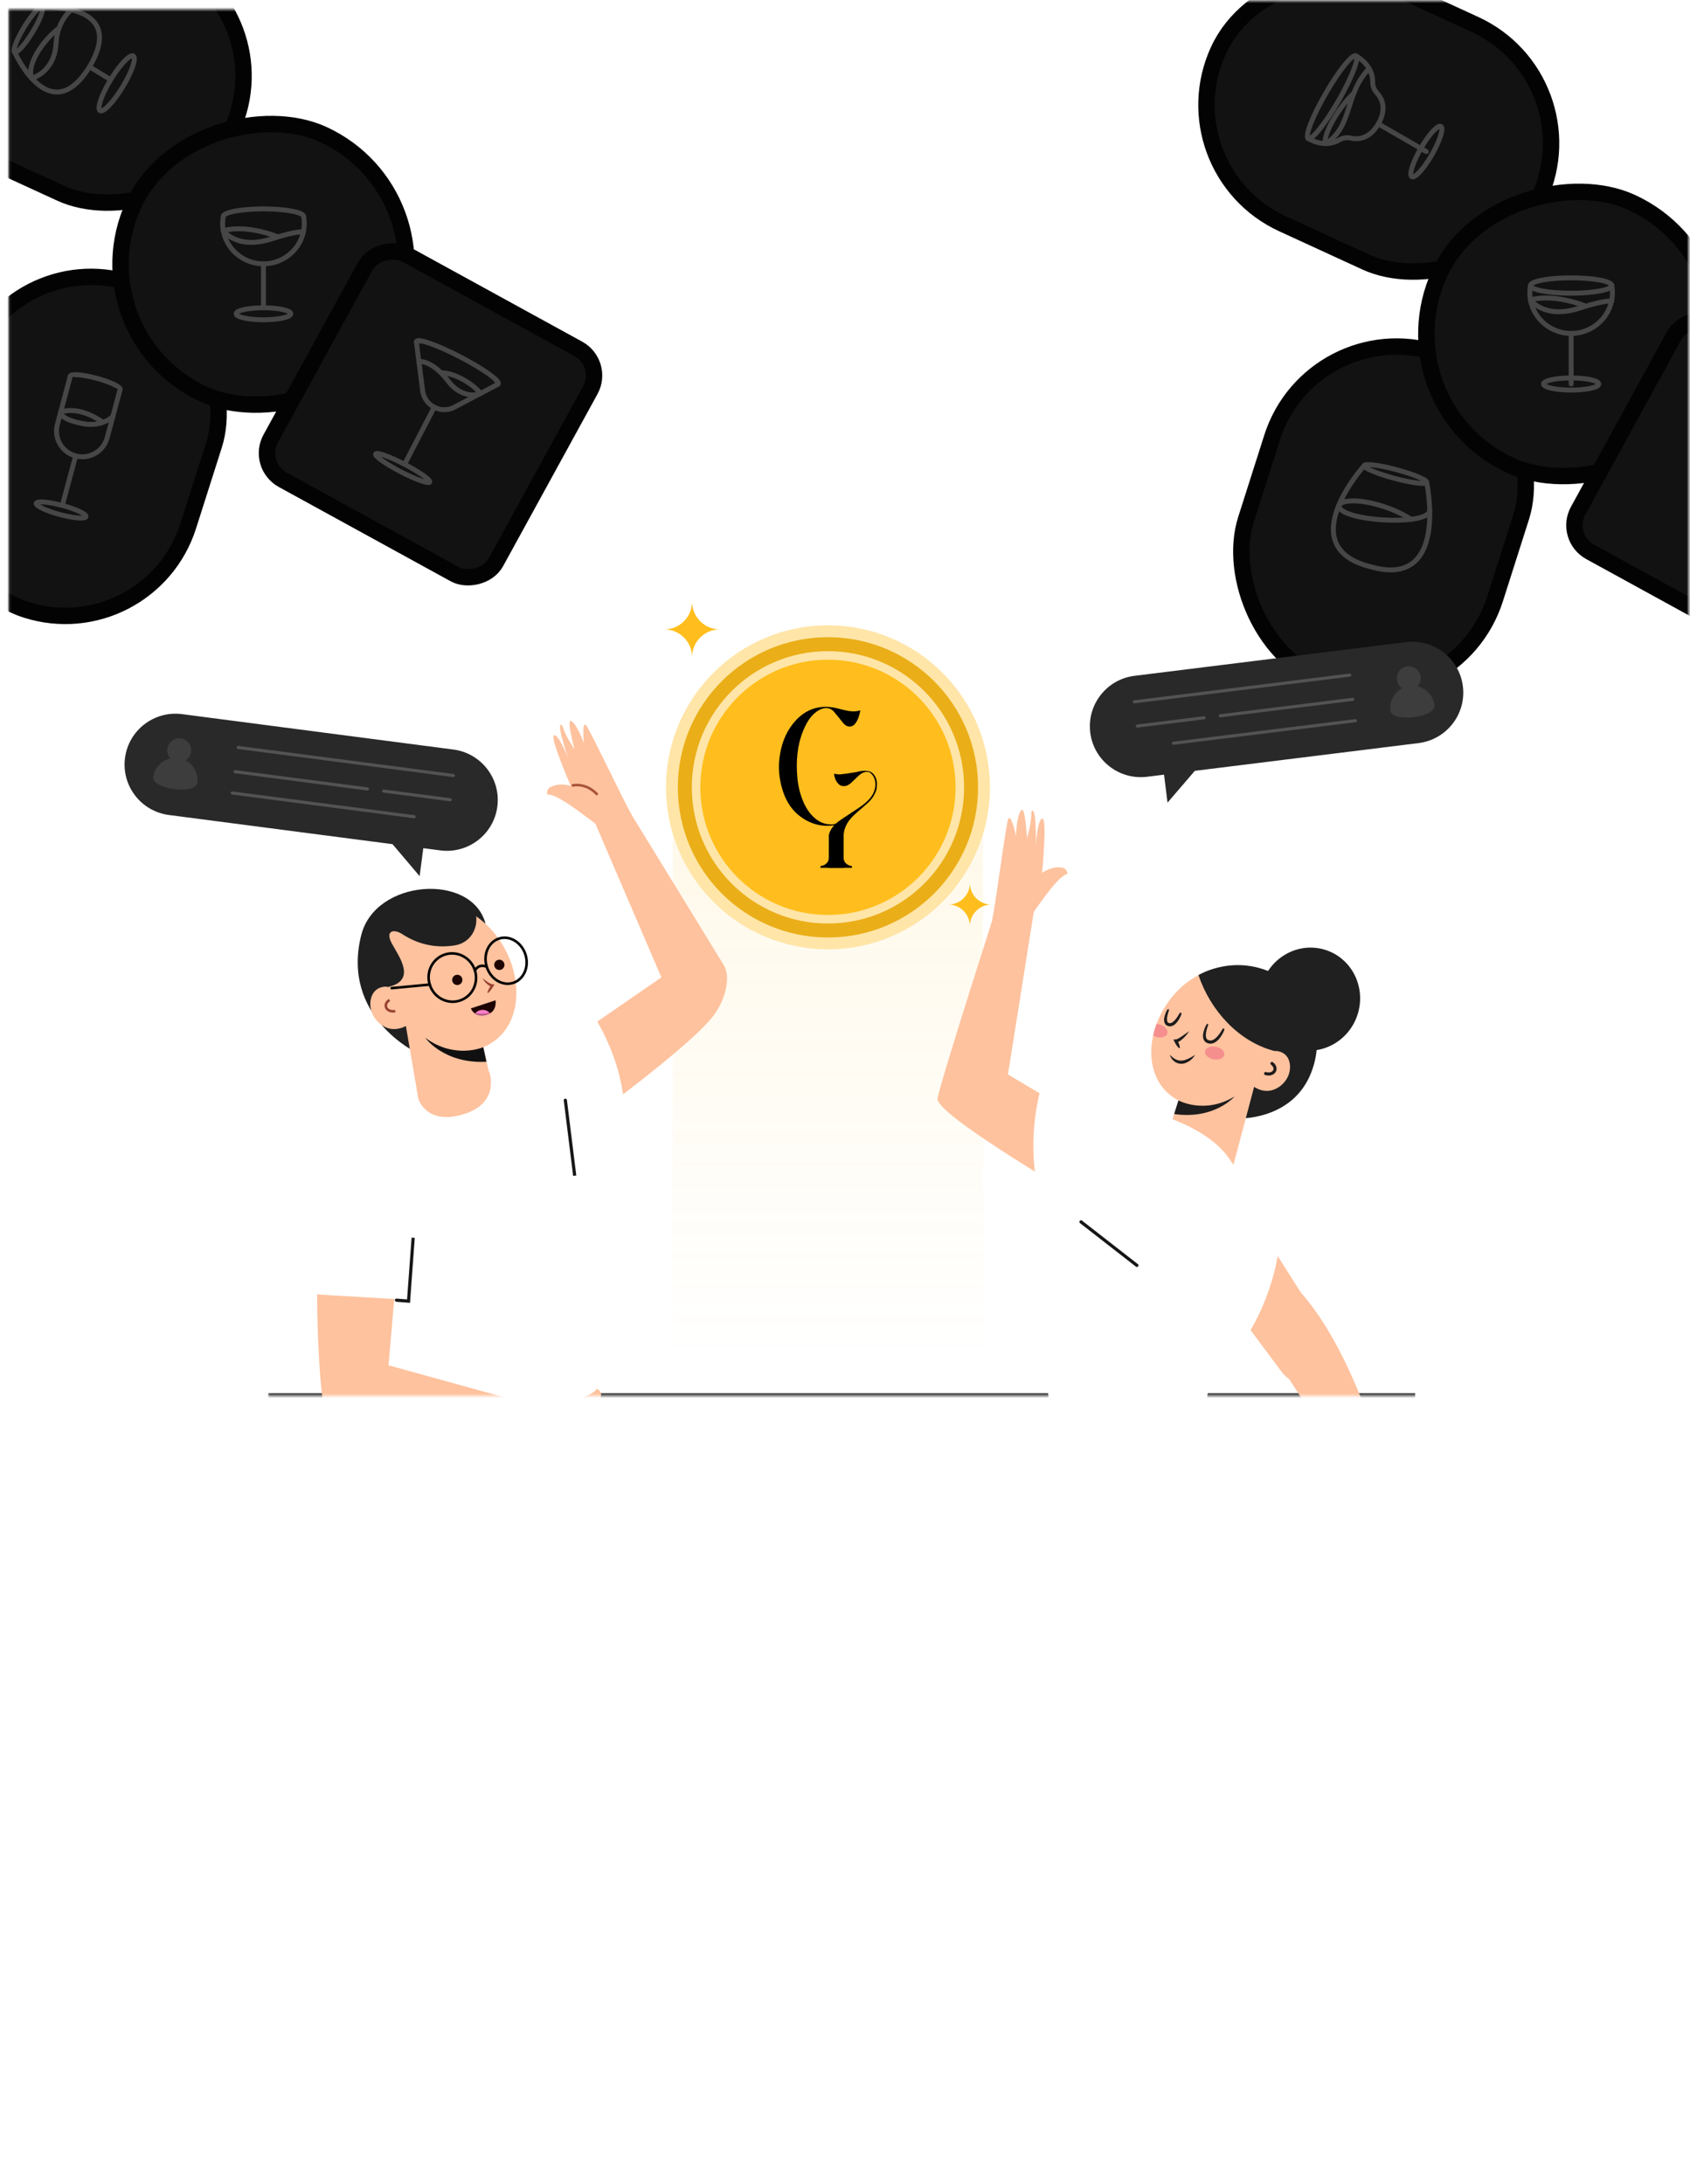 <svg width="795" height="1027" viewBox="0 0 795 1027" fill="none" xmlns="http://www.w3.org/2000/svg">
<mask id="mask0_2207_7415" style="mask-type:alpha" maskUnits="userSpaceOnUse" x="4" y="0" width="791" height="1027">
<rect x="4.673" y="0.427" width="789.738" height="1026.03" fill="#030303"/>
</mask>
<g mask="url(#mask0_2207_7415)">
<rect x="617.065" y="147.231" width="122.972" height="163.365" rx="61.486" transform="rotate(17.672 617.065 147.231)" fill="#121212" stroke="#030303" stroke-width="7.716"/>
<rect x="749.689" y="37.174" width="122.972" height="166.009" rx="61.486" transform="rotate(114.683 749.689 37.174)" fill="#121212" stroke="#030303" stroke-width="7.716"/>
<rect x="829.392" y="123.625" width="136.191" height="136.192" rx="68.096" transform="rotate(114.683 829.392 123.625)" fill="#121212" stroke="#030303" stroke-width="7.716"/>
<rect x="901.73" y="204.239" width="122.413" height="122.414" rx="14.268" transform="rotate(118.746 901.73 204.239)" fill="#121212" stroke="#030303" stroke-width="7.716"/>
<path d="M655.886 224.941C664.001 227.115 670.822 227.973 671.121 226.858C671.419 225.743 665.083 223.076 656.968 220.901C648.854 218.727 642.033 217.869 641.734 218.984C641.435 220.099 647.771 222.766 655.886 224.941Z" stroke="#464646" stroke-width="2.315" stroke-miterlimit="10" stroke-linecap="round" stroke-linejoin="round"/>
<path d="M663.846 244.225C650.822 235.964 633.131 233.497 630.153 237.307" stroke="#464646" stroke-width="2.315" stroke-miterlimit="10" stroke-linecap="round" stroke-linejoin="round"/>
<path d="M671.121 226.858C671.121 226.858 681.921 277.245 644.74 266.539C607.188 257.22 641.734 218.984 641.734 218.984" stroke="#464646" stroke-width="2.315" stroke-miterlimit="10" stroke-linecap="round" stroke-linejoin="round"/>
<path d="M629.796 237.63C629.361 245.181 672.124 247.646 672.559 240.094" stroke="#464646" stroke-width="2.315" stroke-miterlimit="10" stroke-linecap="round" stroke-linejoin="round"/>
<path d="M739.083 137.901C749.648 137.901 758.213 136.281 758.213 134.284C758.213 132.286 749.648 130.667 739.083 130.667C728.517 130.667 719.952 132.286 719.952 134.284C719.952 136.281 728.517 137.901 739.083 137.901Z" stroke="#464646" stroke-width="2.315" stroke-miterlimit="10" stroke-linecap="round" stroke-linejoin="round"/>
<path d="M758.212 134.284C758.409 135.376 758.511 136.501 758.511 137.649C758.511 148.235 749.812 156.817 739.082 156.817C728.352 156.817 719.654 148.235 719.654 137.649C719.654 136.501 719.756 135.376 719.952 134.284" stroke="#464646" stroke-width="2.315" stroke-miterlimit="10" stroke-linecap="round" stroke-linejoin="round"/>
<path d="M739.083 156.887V180.601" stroke="#464646" stroke-width="2.315" stroke-miterlimit="10" stroke-linecap="round" stroke-linejoin="round"/>
<path d="M739.082 183.457C746.268 183.457 752.093 182.178 752.093 180.601C752.093 179.024 746.268 177.745 739.082 177.745C731.897 177.745 726.072 179.024 726.072 180.601C726.072 182.178 731.897 183.457 739.082 183.457Z" stroke="#464646" stroke-width="2.315" stroke-miterlimit="10" stroke-linecap="round" stroke-linejoin="round"/>
<path d="M758.084 141.639C758.084 141.639 754.883 141.049 743.144 144.891C726.423 150.365 719.952 141.049 719.952 141.049C719.952 141.049 729.522 137.672 746.026 143.983" stroke="#464646" stroke-width="2.315" stroke-miterlimit="10" stroke-linecap="round" stroke-linejoin="round"/>
<path d="M637.812 26.239C637.812 26.239 645.842 30.299 645.734 38.652C645.711 40.481 646.382 42.256 647.628 43.595C649.93 46.068 652.598 50.947 648.378 58.256C644.158 65.565 638.598 65.695 635.306 64.938C633.523 64.528 631.65 64.834 630.078 65.769C622.898 70.04 615.367 65.115 615.367 65.115" stroke="#464646" stroke-width="2.315" stroke-miterlimit="10" stroke-linecap="round" stroke-linejoin="round"/>
<path d="M629.616 47.424C635.815 36.687 639.498 27.207 637.842 26.251C636.186 25.295 629.818 33.224 623.619 43.961C617.42 54.699 613.737 64.178 615.393 65.134C617.049 66.09 623.417 58.161 629.616 47.424Z" stroke="#464646" stroke-width="2.315" stroke-miterlimit="10" stroke-linecap="round" stroke-linejoin="round"/>
<path d="M648.377 58.256L670.968 71.299" stroke="#464646" stroke-width="2.315" stroke-miterlimit="10" stroke-linecap="round" stroke-linejoin="round"/>
<path d="M673.566 72.799C677.341 66.261 679.237 60.29 677.802 59.462C676.367 58.633 672.144 63.261 668.37 69.799C664.595 76.336 662.698 82.308 664.133 83.136C665.569 83.965 669.792 79.337 673.566 72.799Z" stroke="#464646" stroke-width="2.315" stroke-miterlimit="10" stroke-linecap="round" stroke-linejoin="round"/>
<path d="M644.04 32.273C632.501 44.11 636.454 59.382 623.695 67.51C621.89 65.31 627.82 52.505 636.904 43.732" stroke="#464646" stroke-width="2.315" stroke-miterlimit="10" stroke-linecap="round" stroke-linejoin="round"/>
</g>
<g filter="url(#filter0_d_2207_7415)">
<mask id="mask1_2207_7415" style="mask-type:alpha" maskUnits="userSpaceOnUse" x="4" y="0" width="791" height="658">
<rect x="4.113" y="0.427" width="790.065" height="656.574" fill="#FFCC4C"/>
</mask>
<g mask="url(#mask1_2207_7415)">
<rect x="3.42" y="110.666" width="121.394" height="161.299" rx="60.697" transform="rotate(17.672 3.42 110.666)" fill="#121212" stroke="#030303" stroke-width="7.716"/>
<rect x="134.351" y="1.903" width="121.394" height="163.911" rx="60.697" transform="rotate(114.683 134.351 1.903)" fill="#121212" stroke="#030303" stroke-width="7.716"/>
<rect x="213.092" y="87.309" width="134.453" height="134.454" rx="67.227" transform="rotate(114.683 213.092 87.309)" fill="#121212" stroke="#030303" stroke-width="7.716"/>
<rect x="284.554" y="166.946" width="120.842" height="120.843" rx="14.268" transform="rotate(118.746 284.554 166.946)" fill="#121212" stroke="#030303" stroke-width="7.716"/>
<path d="M19.766 -0.639C19.766 -0.639 60.324 -3.14 42.099 27.428C23.345 57.675 6.904 20.514 6.904 20.514" fill="#121212"/>
<path d="M19.766 -0.639C19.766 -0.639 60.324 -3.14 42.099 27.428C23.345 57.675 6.904 20.514 6.904 20.514" stroke="#464646" stroke-width="2.315" stroke-miterlimit="10" stroke-linecap="round" stroke-linejoin="round"/>
<path d="M15.298 11.132C18.85 5.29 20.851 0.021 19.766 -0.639C18.682 -1.298 14.924 2.903 11.372 8.744C7.82 14.585 5.82 19.855 6.904 20.514C7.988 21.174 11.747 16.973 15.298 11.132Z" fill="#121212" stroke="#464646" stroke-width="2.315" stroke-miterlimit="10" stroke-linecap="round" stroke-linejoin="round"/>
<path d="M42.1 27.428L54.88 35.199" stroke="#464646" stroke-width="2.315" stroke-miterlimit="10" stroke-linecap="round" stroke-linejoin="round"/>
<path d="M57.702 36.916C62.021 29.813 64.259 23.287 62.7 22.339C61.14 21.391 56.375 26.38 52.056 33.483C47.737 40.586 45.5 47.112 47.059 48.06C48.618 49.008 53.383 44.019 57.702 36.916Z" fill="#121212" stroke="#464646" stroke-width="2.315" stroke-miterlimit="10" stroke-linecap="round" stroke-linejoin="round"/>
<path d="M33.596 0.605C33.596 0.605 29.879 3.331 27.759 9.265C27.04 11.275 26.506 13.653 26.361 16.418C25.644 30.077 14.915 32.828 14.915 32.828C12.292 26.278 20.594 14.49 27.759 9.265" fill="#121212"/>
<path d="M33.596 0.605C33.596 0.605 29.879 3.331 27.759 9.265M27.759 9.265C27.04 11.275 26.506 13.653 26.361 16.418C25.644 30.077 14.915 32.828 14.915 32.828C12.292 26.278 20.594 14.49 27.759 9.265Z" stroke="#464646" stroke-width="2.315" stroke-miterlimit="10" stroke-linecap="round" stroke-linejoin="round"/>
<path d="M213.804 169.144C224.403 174.65 233.609 177.932 234.366 176.475C235.123 175.018 227.144 169.374 216.545 163.868C205.945 158.362 196.739 155.08 195.983 156.537C195.226 157.994 203.205 163.638 213.804 169.144Z" fill="#121212" stroke="#464646" stroke-width="2.315" stroke-miterlimit="10" stroke-linecap="round" stroke-linejoin="round"/>
<path d="M234.245 176.704L213.793 187.482C211.792 188.536 209.499 188.902 207.27 188.521C205.159 188.161 203.213 187.15 201.704 185.63C200.111 184.025 199.091 181.939 198.804 179.696L195.862 156.765" fill="#121212"/>
<path d="M234.245 176.704L213.793 187.482C211.792 188.536 209.499 188.902 207.27 188.521C205.159 188.161 203.213 187.15 201.704 185.63C200.111 184.025 199.091 181.939 198.804 179.696L195.862 156.765" stroke="#464646" stroke-width="2.315" stroke-miterlimit="10" stroke-linecap="round" stroke-linejoin="round"/>
<path d="M204.261 187.51L189.406 216.107" stroke="#464646" stroke-width="2.315" stroke-miterlimit="10" stroke-linecap="round" stroke-linejoin="round"/>
<path d="M202.131 222.717C201.629 223.683 195.527 221.507 188.5 217.857C181.474 214.207 176.185 210.466 176.687 209.5C177.189 208.534 183.291 210.71 190.317 214.36C197.343 218.009 202.633 221.751 202.131 222.717Z" fill="#121212" stroke="#464646" stroke-width="2.315" stroke-miterlimit="10" stroke-linecap="round" stroke-linejoin="round"/>
<path d="M197.054 166.073C199.722 165.68 205.332 167.916 210.717 175.099C216.552 182.881 223.903 182.135 225.944 181.081L225.943 181.083C223.917 177.77 214.723 171.318 207.409 171.29" fill="#121212"/>
<path d="M197.054 166.073C199.722 165.68 205.332 167.916 210.717 175.099C216.552 182.881 223.903 182.135 225.944 181.081L225.943 181.083C223.917 177.77 214.723 171.318 207.409 171.29" stroke="#464646" stroke-width="2.315" stroke-miterlimit="10" stroke-linecap="round" stroke-linejoin="round"/>
<path d="M123.934 101.39C134.372 101.39 142.833 99.79 142.833 97.817C142.833 95.843 134.372 94.243 123.934 94.243C113.496 94.243 105.035 95.843 105.035 97.817C105.035 99.79 113.496 101.39 123.934 101.39Z" fill="#121212" stroke="#464646" stroke-width="2.315" stroke-miterlimit="10" stroke-linecap="round" stroke-linejoin="round"/>
<path d="M142.833 97.817C143.027 98.896 143.128 100.007 143.128 101.141C143.128 111.6 134.534 120.078 123.934 120.078C113.333 120.078 104.74 111.6 104.74 101.141C104.74 100.007 104.841 98.896 105.034 97.817" fill="#121212"/>
<path d="M142.833 97.817C143.027 98.896 143.128 100.007 143.128 101.141C143.128 111.6 134.534 120.078 123.934 120.078C113.333 120.078 104.74 111.6 104.74 101.141C104.74 100.007 104.841 98.896 105.034 97.817" stroke="#464646" stroke-width="2.315" stroke-miterlimit="10" stroke-linecap="round" stroke-linejoin="round"/>
<path d="M123.934 120.147V143.575" stroke="#464646" stroke-width="2.315" stroke-miterlimit="10" stroke-linecap="round" stroke-linejoin="round"/>
<path d="M123.934 146.396C131.032 146.396 136.787 145.133 136.787 143.575C136.787 142.017 131.032 140.753 123.934 140.753C116.835 140.753 111.081 142.017 111.081 143.575C111.081 145.133 116.835 146.396 123.934 146.396Z" fill="#121212" stroke="#464646" stroke-width="2.315" stroke-miterlimit="10" stroke-linecap="round" stroke-linejoin="round"/>
<path d="M142.706 105.083C142.706 105.083 139.544 104.5 127.946 108.296C111.427 113.703 105.035 104.5 105.035 104.5C105.035 104.5 114.488 101.164 130.794 107.399" fill="#121212"/>
<path d="M142.706 105.083C142.706 105.083 139.544 104.5 127.946 108.296C111.427 113.703 105.035 104.5 105.035 104.5C105.035 104.5 114.488 101.164 130.794 107.399" stroke="#464646" stroke-width="2.315" stroke-miterlimit="10" stroke-linecap="round" stroke-linejoin="round"/>
<path d="M44.215 178.15C50.684 179.883 56.184 180.331 56.5 179.15C56.817 177.969 51.83 175.607 45.361 173.874C38.893 172.14 33.393 171.693 33.076 172.874C32.76 174.055 37.747 176.417 44.215 178.15Z" fill="#121212" stroke="#464646" stroke-width="2.315" stroke-miterlimit="10" stroke-linecap="round" stroke-linejoin="round"/>
<path d="M33.076 172.874L26.996 195.566C25.262 202.034 29.101 208.683 35.569 210.416C42.038 212.149 48.687 208.311 50.42 201.842L56.5 179.15" fill="#121212"/>
<path d="M33.076 172.874L26.996 195.566C25.262 202.034 29.101 208.683 35.569 210.416C42.038 212.149 48.687 208.311 50.42 201.842L56.5 179.15" stroke="#464646" stroke-width="2.315" stroke-miterlimit="10" stroke-linecap="round" stroke-linejoin="round"/>
<path d="M48.502 194.611C35.87 186.041 28.501 189.949 28.501 189.949C28.501 189.949 28.115 193.194 38.961 195.242C48.175 196.981 53.088 191.886 53.088 191.886" fill="#121212"/>
<path d="M48.502 194.611C35.87 186.041 28.501 189.949 28.501 189.949C28.501 189.949 28.115 193.194 38.961 195.242C48.175 196.981 53.088 191.886 53.088 191.886" stroke="#464646" stroke-width="2.315" stroke-miterlimit="10" stroke-linecap="round" stroke-linejoin="round"/>
<path d="M35.569 210.416L28.752 235.858" stroke="#464646" stroke-width="2.315" stroke-miterlimit="10" stroke-linecap="round" stroke-linejoin="round"/>
<path d="M28.179 237.997C34.648 239.73 40.148 240.178 40.464 238.997C40.781 237.816 35.794 235.453 29.325 233.72C22.857 231.987 17.357 231.539 17.04 232.72C16.724 233.901 21.711 236.263 28.179 237.997Z" fill="#121212" stroke="#464646" stroke-width="2.315" stroke-miterlimit="10" stroke-linecap="round" stroke-linejoin="round"/>
</g>
</g>
<rect x="316.42" y="367.83" width="146.043" height="295.483" fill="url(#paint0_linear_2207_7415)" fill-opacity="0.1"/>
<mask id="mask2_2207_7415" style="mask-type:alpha" maskUnits="userSpaceOnUse" x="126" y="-10" width="546" height="667">
<rect x="126.147" y="-9.594" width="545.013" height="666.08" fill="#D9D9D9"/>
</mask>
<g mask="url(#mask2_2207_7415)">
<rect x="126.147" y="655.234" width="539.554" height="23.787" fill="#373737"/>
<g filter="url(#filter1_d_2207_7415)">
<path d="M325.568 305.072C325.568 297.856 319.718 292.005 312.501 292.005C319.717 292.005 325.568 286.156 325.568 278.938C325.568 286.155 331.419 292.005 338.635 292.005C331.418 292.006 325.568 297.856 325.568 305.072Z" fill="#FFBE1D"/>
<path d="M456.252 431.548C456.252 425.954 451.718 421.419 446.123 421.419C451.717 421.419 456.252 416.884 456.252 411.29C456.252 416.884 460.788 421.419 466.382 421.419C460.787 421.42 456.252 425.954 456.252 431.548Z" fill="#FFBE1D"/>
<g filter="url(#filter2_d_2207_7415)">
<mask id="mask3_2207_7415" style="mask-type:alpha" maskUnits="userSpaceOnUse" x="313" y="279" width="153" height="153">
<circle cx="389.483" cy="355.329" r="76.19" fill="#FFBE1D" fill-opacity="0.36"/>
</mask>
<g mask="url(#mask3_2207_7415)">
</g>
<mask id="mask4_2207_7415" style="mask-type:alpha" maskUnits="userSpaceOnUse" x="313" y="279" width="153" height="153">
<circle cx="389.483" cy="355.329" r="76.19" fill="#F5DDA3"/>
</mask>
<g mask="url(#mask4_2207_7415)">
<path d="M303.815 331.124L425.825 276.787L433.229 290.656L319.985 361.418L303.815 331.124Z" fill="url(#paint1_linear_2207_7415)"/>
<path d="M303.815 331.124L425.825 276.787L433.229 290.656L319.985 361.418L303.815 331.124Z" fill="white"/>
<path d="M342.356 388.569L459.085 323.658L467.685 336.819L361.141 417.315L342.356 388.569Z" fill="url(#paint2_linear_2207_7415)"/>
<path d="M342.356 388.569L459.085 323.658L467.685 336.819L361.141 417.315L342.356 388.569Z" fill="white"/>
<path d="M465.674 319.318L321.133 389.548L311.675 373.166L445.016 283.536L465.674 319.318Z" fill="url(#paint3_linear_2207_7415)"/>
<path d="M465.674 319.318L321.133 389.548L311.675 373.166L445.016 283.536L465.674 319.318Z" fill="white"/>
<path d="M509.482 373.63L364.941 443.86L355.483 427.478L488.823 337.848L509.482 373.63Z" fill="url(#paint4_linear_2207_7415)"/>
<path d="M509.482 373.63L364.941 443.86L355.483 427.478L488.823 337.848L509.482 373.63Z" fill="white"/>
</g>
<circle cx="389.483" cy="355.331" r="76.19" fill="#FFE5A7"/>
<circle cx="389.483" cy="355.334" r="67.329" stroke="#EAAE18" stroke-width="6.573"/>
<circle cx="389.483" cy="355.335" r="60.031" fill="#FFBE1D"/>
<path d="M396.745 393.196L389.965 393.182C389.911 393.182 389.868 393.139 389.868 393.086L389.899 377.872C389.899 377.819 389.943 377.776 389.997 377.776L396.777 377.79C396.831 377.79 396.874 377.833 396.874 377.886L396.842 393.1C396.842 393.153 396.798 393.197 396.745 393.196Z" fill="black"/>
<path d="M412.548 353.248C412.412 351.349 411.563 349.299 409.847 348.221C409.573 348.06 409.278 347.928 408.961 347.83C408.643 347.733 408.304 347.668 407.943 347.642C407.556 347.591 407.159 347.567 406.756 347.565C405.547 347.562 404.288 347.769 403.144 348.095C402.496 348.206 401.846 348.314 401.195 348.418C399.243 348.73 397.285 349.009 395.322 349.226C394.456 349.322 393.553 349.094 392.547 348.967C392.428 348.952 392.327 349.055 392.346 349.173C392.624 350.954 393.223 352.488 394.43 353.756C395.087 354.447 395.898 354.753 396.876 354.763C398.348 354.778 399.464 354.08 400.476 353.149C400.943 352.718 401.399 352.276 401.854 351.831C402.309 351.387 402.762 350.941 403.225 350.507C404.313 349.4 405.674 348.294 407.29 348.096C407.613 348.056 407.946 348.053 408.29 348.093C408.532 348.123 408.775 348.191 409.01 348.29C412.534 350.505 412.412 355.81 410.318 358.98C410.113 359.313 409.894 359.634 409.665 359.942C408.059 362.101 405.905 363.679 403.685 365.178C400.743 367.165 397.731 369.053 394.826 371.091C393.688 371.888 392.625 372.871 391.753 373.951C390.804 375.126 390.202 376.433 389.908 377.771C389.891 377.846 389.919 377.929 389.986 377.969C389.996 377.975 390.006 377.982 390.015 377.99C390.052 378.02 390.096 378.042 390.144 378.041C391.195 378.028 392.247 378.019 393.298 378.013C394.429 378.008 395.561 378.005 396.692 378.004C396.791 378.004 396.87 377.925 396.872 377.827C396.914 376.024 397.45 374.239 398.418 372.502C399.582 370.413 401.275 368.731 403.081 367.168C404.787 365.691 406.508 364.23 408.176 362.711C408.994 361.966 409.731 361.174 410.356 360.311C410.565 360.024 410.761 359.729 410.944 359.425C411.563 358.221 412.291 357.015 412.412 355.568C412.412 355.568 412.533 354.724 412.53 354.039C412.545 353.78 412.555 353.516 412.548 353.248Z" fill="black"/>
<path d="M398.301 370.631H395.738C395.68 370.804 395.598 370.953 395.486 371.05C394.286 372.087 392.867 372.746 391.251 372.779C387.752 372.851 384.86 371.434 382.432 369.024C379.905 366.515 378.31 363.434 377.118 360.131C375.696 356.19 375.073 352.105 374.889 347.934C374.559 340.432 375.519 333.165 378.894 326.359C380.27 323.583 382.035 321.043 384.717 319.342C387.163 317.792 390.299 317.229 392.61 320.115C393.251 320.914 393.923 321.69 394.57 322.484C395.403 323.505 396.159 324.597 397.066 325.546C398.599 327.153 400.828 327.172 402.172 325.54C403.636 323.762 404.207 321.576 404.72 319.253C404.409 319.253 404.26 319.221 404.131 319.258C401.748 319.938 399.415 319.527 397.08 318.976C394.996 318.484 392.923 317.84 390.807 317.603C384.424 316.887 379.008 318.971 374.595 323.604C370.332 328.079 368.035 333.495 366.969 339.494C365.876 345.643 366.428 351.649 368.437 357.554C370.099 362.435 372.869 366.587 377.109 369.514C382.928 373.531 389.352 374.44 396.169 372.321C396.877 372.101 397.587 371.886 398.3 371.68V370.631H398.301Z" fill="black"/>
<path d="M385.971 392.354C385.971 392.354 388.229 392.212 389.384 390.376C389.971 389.443 389.916 388.115 389.867 386.056H393.349V393.19H385.962L385.971 392.354Z" fill="black"/>
<path d="M400.768 392.354C400.768 392.354 398.51 392.212 397.355 390.377C396.768 389.443 396.823 388.116 396.873 386.056H393.39V393.19H400.777L400.768 392.354Z" fill="black"/>
</g>
</g>
<path d="M581.739 526.036C581.739 526.036 607.916 527.449 616.859 504.316C624.759 483.882 614.06 463.984 599.092 457.829C599.092 457.829 549.759 507.748 581.739 526.036Z" fill="#202020"/>
<path d="M594.926 459.339C596.608 460.64 598.126 462.225 599.423 464.117C611.014 481.027 596.271 506.146 580.792 515.654C572.224 520.917 561.092 521.882 552.65 516.553C540.302 508.76 539.247 492.726 544.758 479.786C548.865 470.142 556.403 461.795 565.867 457.585C575.318 453.379 586.968 453.182 594.926 459.339Z" fill="#FEC29E"/>
<path d="M587.272 508.502C589.285 511.538 593.487 513.468 597.126 512.979C600.762 512.49 604.21 509.868 605.85 506.34C607.321 503.176 607.253 499.218 605.224 496.679C603.196 494.14 598.773 493.358 596.137 495.573L587.272 508.502Z" fill="#FEC29E"/>
<path d="M592.802 500.436L580.272 547.63C578.093 556.381 569.477 561.921 560.612 560.272C550.372 558.369 544.218 547.807 547.61 537.961L562.157 494.737L592.802 500.436Z" fill="#FEC29E"/>
<path d="M552.333 523.927L554.352 517.525C554.352 517.525 566.658 524.28 580.792 515.653C580.792 515.653 571.407 526.691 552.333 523.927Z" fill="#1E1C1C"/>
<path d="M599.509 494.294C582.589 489.882 569.352 475.169 563.786 458.594C563.786 458.594 582.613 446.909 603.814 460.397C621.385 471.577 599.509 494.294 599.509 494.294Z" fill="#202020"/>
<path d="M595.359 504.895C597.284 505.502 599.226 504.792 599.695 503.307C600.046 502.193 599.47 500.961 598.348 500.156" stroke="#1E1C1C" stroke-width="1.448" stroke-miterlimit="10" stroke-linecap="round"/>
<path d="M566.895 494.415C566.592 496.057 568.372 497.76 570.869 498.219C573.366 498.679 575.635 497.721 575.937 496.08C576.239 494.438 574.46 492.736 571.963 492.276C569.467 491.817 567.197 492.775 566.895 494.415Z" fill="#F58F8D"/>
<path d="M554.579 492.901C553.628 492.045 553.02 491.014 552.497 489.937L551.988 488.887L553.103 488.853C553.475 488.842 554.069 488.556 554.584 488.258C555.125 487.961 555.645 487.593 556.181 487.238C557.241 486.504 558.291 485.723 559.399 484.974C558.686 486.11 557.831 487.133 556.875 488.076C556.4 488.554 555.88 488.987 555.319 489.4C554.732 489.789 554.159 490.194 553.218 490.339L553.823 489.255C554.396 490.305 554.883 491.4 555.029 492.671C555.046 492.819 554.939 492.953 554.791 492.97C554.711 492.978 554.634 492.951 554.579 492.901Z" fill="#1E1C1C"/>
<path d="M550.325 496.051C551.166 496.932 552.043 497.69 553.005 498.184C553.965 498.674 554.977 498.891 556.004 498.796C557.045 498.767 558.054 498.284 559.096 497.874L560.622 497.06C561.125 496.757 561.63 496.446 562.192 496.176C561.859 496.686 561.47 497.157 561.079 497.635C560.654 498.075 560.178 498.474 559.698 498.873C558.658 499.556 557.491 500.198 556.126 500.285C554.786 500.391 553.384 499.982 552.366 499.156C551.335 498.353 550.63 497.238 550.325 496.051Z" fill="#1E1C1C"/>
<path d="M549.122 486.111C548.62 487.702 546.25 488.372 543.828 487.609C543.328 487.451 542.876 487.236 542.46 486.993C542.863 485.151 543.409 483.332 544.07 481.555C544.58 481.59 545.11 481.677 545.646 481.847C548.068 482.61 549.623 484.519 549.122 486.111Z" fill="#F58F8D"/>
<path d="M568.347 482.092C567.809 483.521 567.346 485.047 567.256 486.494C567.229 487.209 567.267 487.928 567.561 488.429C567.822 488.931 568.354 489.21 568.96 489.309C570.165 489.602 571.427 488.721 572.441 487.678C573.457 486.602 574.336 485.294 575.083 483.967L575.095 483.946C575.225 483.717 575.513 483.636 575.743 483.765C575.95 483.882 576.036 484.131 575.954 484.347C575.37 485.897 574.559 487.315 573.469 488.613C572.923 489.26 572.252 489.832 571.463 490.281C570.687 490.743 569.653 490.963 568.696 490.779C567.761 490.615 566.764 490.039 566.305 489.088C565.846 488.167 565.84 487.222 565.949 486.376C566.186 484.665 566.806 483.15 567.631 481.726C567.742 481.533 567.988 481.468 568.181 481.579C568.354 481.679 568.425 481.888 568.357 482.07L568.347 482.092Z" fill="#1E1C1C"/>
<path d="M549.884 475.148C549.472 476.36 549.107 477.634 548.992 478.845C548.944 479.447 548.974 480.042 549.157 480.464C549.325 480.88 549.638 481.094 550.088 481.171C550.95 481.377 551.958 480.582 552.764 479.676C553.57 478.743 554.277 477.634 554.904 476.526L554.915 476.506C555.044 476.277 555.334 476.198 555.563 476.326C555.766 476.44 555.852 476.682 555.779 476.895C555.325 478.21 554.691 479.419 553.835 480.558C553.401 481.123 552.884 481.648 552.243 482.09C551.606 482.52 550.704 482.809 549.826 482.641C549.606 482.614 549.393 482.555 549.188 482.446C548.981 482.348 548.772 482.269 548.599 482.095C548.223 481.807 547.952 481.39 547.811 480.987C547.529 480.161 547.559 479.382 547.687 478.677C547.947 477.256 548.464 475.992 549.158 474.796C549.27 474.603 549.517 474.538 549.71 474.649C549.879 474.747 549.95 474.949 549.889 475.127L549.884 475.148Z" fill="#1E1C1C"/>
<path d="M638.662 477.009C642.699 464.21 635.888 450.653 623.448 446.729C611.008 442.804 597.65 449.998 593.612 462.797C589.575 475.595 596.386 489.152 608.826 493.077C621.266 497.001 634.624 489.807 638.662 477.009Z" fill="#202020"/>
<path d="M534.761 521.424C534.761 521.424 587.914 531.419 581.941 563.47C582.145 562.376 567.06 656.126 567.838 659.205L497.004 679.336C497.004 679.336 496.925 679.043 496.78 678.49C485.636 635.82 499.913 597.212 515.676 552.686L534.761 521.424Z" fill="white"/>
<path d="M598.204 586.253C594.235 590.219 590.243 594.161 586.187 598.042C582.622 601.455 579.005 604.862 575.341 608.243L603.306 645.686C607.728 651.232 615.631 652.529 621.595 648.687C627.97 644.581 629.845 636.104 625.797 629.691L598.204 586.253Z" fill="#FEC29E"/>
<path d="M643.285 718.457C643.837 719.703 644.39 720.947 644.94 722.185L644.942 722.182C645.45 723.325 645.853 724.236 646.136 724.876C650.248 722.776 654.534 721.026 658.903 719.724C659.401 719.432 659.896 719.136 660.394 718.844L658.821 712.402C656.948 705.98 655.001 700.079 653.012 694.628L650.875 687.789C636.722 641.637 621.582 618.104 610.543 606.414C609.404 608.904 608.202 611.372 606.942 613.819C606.304 616.438 605.665 619.06 605.026 621.679C603.54 627.774 602.178 633.934 600.483 639.942C617.378 663.847 627.9 684.578 636.726 703.853C639.24 709.405 641.539 714.54 643.285 718.457Z" fill="#FEC29E"/>
<path d="M532.674 560.192L575.99 541.961L602.349 578.037C602.349 578.037 602.803 606.787 582.06 635.129L530.85 590.674L532.674 560.192Z" fill="white"/>
<path d="M512.444 566.311C519.528 571.4 529.354 570.07 534.829 563.279C540.95 555.691 539.158 544.474 530.979 539.169L474.163 505.315L487.827 419.299L472.159 415.982C472.159 415.982 440.676 513.797 441.009 516.968C441.918 525.595 512.444 566.311 512.444 566.311Z" fill="#FEC29E"/>
<path d="M481.776 435.148C484.767 431.678 497.076 411.73 502.126 411.077C502.161 410.067 501.374 408.419 500.042 408.137C494.809 407.025 490.205 410.528 490.205 410.528C490.205 410.528 492.691 384.654 490.347 384.957C488.005 385.259 487.283 397.656 487.283 397.656C487.283 397.656 487.683 380.215 485.508 381.253C484.669 381.651 486.038 383.928 483.119 394.325C483.119 394.325 482.301 378.774 480.419 381.016C478.05 383.834 477.969 393.213 477.969 393.213C477.969 393.213 475.816 383.02 474.383 384.925C473.339 386.314 468.643 423.662 466.706 432.723C469.179 433.942 481.625 436.014 481.776 435.148Z" fill="#FEC29E"/>
<path d="M559.564 558.397L521.236 585.593L487.678 556.096C487.678 556.096 480.997 528.129 495.096 495.962L554.731 528.248L559.564 558.397Z" fill="white"/>
<path d="M508.514 574.641L534.803 595.112" stroke="#161616" stroke-width="1.5" stroke-miterlimit="10" stroke-linecap="round"/>
<path d="M273.396 657.625C276.34 658.829 327.692 827.41 327.692 827.41L266.929 827.766L234.666 714.969L240.135 827.039L174.494 827.789C174.494 827.789 164.794 676.624 182.994 639.536L273.396 657.625Z" fill="#C58038"/>
<path d="M311.121 459.652L277.217 380.731L291.342 373.788L340.539 453.993C343.592 459.053 341.561 468.28 337.476 474.885C337.438 474.957 337.405 475.029 337.366 475.102C329.497 489.571 265.446 535.098 265.446 535.098L257.709 496.502L311.121 459.652Z" fill="#FEC29E"/>
<path d="M283.843 390.078C279.995 387.741 262.445 372.826 257.525 373.747C257.187 372.814 257.424 371.034 258.584 370.367C263.137 367.741 268.502 369.62 268.502 369.62C268.502 369.62 258.337 346.188 260.619 345.762C262.9 345.334 267.333 356.703 267.333 356.703C267.333 356.703 261.672 340.522 264.021 340.833C264.926 340.952 264.336 343.494 270.216 352.328C270.216 352.328 266.266 337.544 268.706 339.07C271.773 340.985 274.692 349.728 274.692 349.728C274.692 349.728 273.615 339.546 275.532 340.892C276.928 341.875 292.639 375.361 297.195 383.243C295.252 385.132 284.245 390.842 283.843 390.078Z" fill="#FEC29E"/>
<path d="M268.989 369.493C268.989 369.493 275.335 367.54 281.069 373.786" stroke="#AA533B" stroke-width="1.206" stroke-miterlimit="10"/>
<path d="M225.884 504.435L278.556 476.426C297.963 507.301 293.383 532.11 293.383 532.11L262.254 556.679L225.884 504.435Z" fill="white"/>
<path d="M196.22 495.196C196.22 495.196 160.275 478.332 169.925 439.804C176.553 413.343 221.902 410.43 228.32 434.201" fill="#202020"/>
<path d="M190.626 428.194C188.755 429.389 187.028 430.895 185.502 432.741C171.866 449.235 184.838 476.733 200.041 488.071C208.455 494.347 219.939 496.394 229.216 491.645C242.786 484.7 245.385 468.128 240.868 454.157C237.503 443.746 230.446 434.36 221.002 429.096C211.571 423.836 199.477 422.539 190.626 428.194Z" fill="#FEC29E"/>
<path d="M193.974 480.028C191.596 482.996 187.046 484.606 183.31 483.757C179.573 482.908 176.236 479.858 174.862 476.037C173.629 472.609 174.071 468.5 176.418 466.051C178.765 463.601 183.437 463.203 185.97 465.754L193.974 480.028Z" fill="#FEC29E"/>
<path d="M188.98 471.123L197.583 521.366C199.028 530.668 207.467 537.236 216.839 536.354C227.664 535.333 235.052 524.932 232.45 514.375L221.378 468.07L188.98 471.123Z" fill="#FEC29E"/>
<path d="M228.854 499.339L227.353 492.495C227.353 492.495 213.925 498.364 200.041 488.07C200.041 488.07 208.763 500.425 228.854 499.339Z" fill="#111010"/>
<path d="M185.905 475.518C183.845 475.969 181.893 475.048 181.546 473.459C181.286 472.268 182 471.04 183.244 470.311" stroke="#994332" stroke-width="1.206" stroke-miterlimit="10"/>
<path d="M229.255 466.807C229.668 465.465 230.347 464.291 231.094 463.159L231.508 464.086C230.365 463.834 229.497 463.195 228.778 462.486C228.412 462.134 228.094 461.744 227.799 461.343C227.523 460.925 227.239 460.518 227.035 460.06C227.804 460.685 228.571 461.272 229.343 461.799C230.116 462.312 230.933 462.764 231.709 462.883L232.606 463.021L232.123 463.811C231.416 464.968 230.642 466.082 229.603 467.028L229.255 466.807Z" fill="#994332"/>
<path d="M237.233 453.16C237.571 454.451 236.799 455.772 235.507 456.109C234.217 456.447 232.896 455.675 232.559 454.383C232.221 453.093 232.993 451.772 234.284 451.435C235.575 451.097 236.894 451.87 237.233 453.16Z" fill="#1D0301"/>
<path d="M217.456 460.237C217.794 461.527 217.022 462.848 215.73 463.185C214.44 463.523 213.119 462.751 212.782 461.459C212.444 460.169 213.216 458.849 214.508 458.511C215.799 458.175 217.119 458.946 217.456 460.237Z" fill="#1D0301"/>
<path d="M233.117 470.432L221.504 474.254C221.504 474.254 223.095 478.885 229.074 477.172C234.061 475.742 233.117 470.432 233.117 470.432Z" fill="#1D0301"/>
<mask id="mask5_2207_7415" style="mask-type:luminance" maskUnits="userSpaceOnUse" x="221" y="470" width="13" height="8">
<path d="M233.117 470.432L221.504 474.254C221.504 474.254 223.095 478.885 229.074 477.172C234.061 475.742 233.117 470.432 233.117 470.432Z" fill="white"/>
</mask>
<g mask="url(#mask5_2207_7415)">
<path d="M223.565 482.868C225.332 484.795 228.328 484.923 230.254 483.156C232.18 481.388 232.309 478.394 230.542 476.467C228.775 474.541 225.779 474.412 223.853 476.179C221.927 477.947 221.798 480.942 223.565 482.868Z" fill="#FA7EC6"/>
</g>
<path d="M223.431 456.454C225.293 462.46 222.037 468.807 216.159 470.629C210.281 472.451 204.007 469.059 202.145 463.051C200.283 457.044 203.539 450.698 209.417 448.876C215.295 447.054 221.569 450.448 223.431 456.454Z" stroke="black" stroke-width="1.206" stroke-miterlimit="10" stroke-linecap="round" stroke-linejoin="round"/>
<path d="M247.199 448.999C248.987 454.767 246.353 460.709 241.315 462.271C236.279 463.832 230.745 460.422 228.957 454.654C227.169 448.886 229.803 442.944 234.841 441.382C239.878 439.821 245.411 443.231 247.199 448.999Z" stroke="black" stroke-width="1.206" stroke-miterlimit="10" stroke-linecap="round" stroke-linejoin="round"/>
<path d="M223.431 456.454C223.431 456.454 224.942 453.007 228.957 454.653" stroke="black" stroke-width="1.206" stroke-miterlimit="10" stroke-linecap="round" stroke-linejoin="round"/>
<path d="M202.145 463.052L184.251 464.726" stroke="black" stroke-width="1.206" stroke-miterlimit="10" stroke-linecap="round" stroke-linejoin="round"/>
<path d="M189.212 439.321C185.08 436.634 181.103 437.805 184.33 443.73C187.732 449.973 196.281 461.249 182.26 464.239C182.26 464.239 161.77 434.849 187.073 422.049C194.989 418.045 208.116 417.876 216.333 421.217C216.448 421.263 216.562 421.311 216.677 421.359C227.924 426.052 225.91 442.74 213.87 444.63C206.656 445.765 197.982 445.022 189.212 439.321Z" fill="#202020"/>
<path d="M192.609 518.512C184.312 521.625 172.788 527.97 162.585 537.353C160.77 539.023 160.605 543.099 161.265 545.476L174.826 676.975C174.826 676.975 233.356 686.453 280.917 660.702L266.291 513.563C266.059 512.283 264.638 512.662 262.34 511.519C257.586 509.155 251.447 506.97 238.644 505.629C238.644 505.629 203.798 514.313 192.609 518.512Z" fill="white"/>
<path d="M266.693 517.356C266.642 516.945 266.267 516.654 265.856 516.705C265.445 516.756 265.153 517.13 265.204 517.541L266.693 517.356ZM271.096 552.841L266.693 517.356L265.204 517.541L269.607 553.026L271.096 552.841Z" fill="#161616"/>
<path d="M230.098 503.961L196.867 516.888C196.867 516.888 200.588 529.43 218.138 523.995C235.689 518.561 230.098 503.961 230.098 503.961Z" fill="#FEC29E"/>
<path d="M182.776 642.101L187.738 584.342L149.101 594.335C149.101 594.335 148.353 663.884 155.762 672.953C160.117 678.283 253.644 679.593 253.644 679.593L256.807 662.573L182.776 642.101Z" fill="#FEC29E"/>
<path d="M251.835 664.401C256.013 662.726 278.477 657.64 280.692 653.153C281.642 653.443 282.923 654.701 282.761 656.029C282.128 661.247 277.405 664.411 277.405 664.411C277.405 664.411 302.248 670.344 301.219 672.426C300.192 674.508 288.439 671.228 288.439 671.228C288.439 671.228 304.778 676.413 303.121 678.105C302.482 678.757 301.714 679.603 290.208 676.16C290.208 676.16 304.404 681.875 301.719 682.911C298.346 684.215 289.601 681.302 289.601 681.302C289.601 681.302 298.392 686.552 296.164 687.276C294.539 687.804 258.327 680.27 249.288 679.184C248.943 676.495 250.982 664.265 251.835 664.401Z" fill="#FEC29E"/>
<path d="M174.959 530.543C174.959 530.543 139.893 536.105 141.204 608.319L194.669 611.477L189.208 561.23L174.959 530.543Z" fill="white"/>
<path d="M186.561 610.728C186.148 610.695 185.786 611.004 185.753 611.416C185.721 611.829 186.029 612.191 186.442 612.224L186.561 610.728ZM192.181 611.928L192.121 612.675L192.874 612.735L192.929 611.982L192.181 611.928ZM186.442 612.224L192.121 612.675L192.24 611.18L186.561 610.728L186.442 612.224ZM192.929 611.982L195.108 582.172L193.612 582.063L191.433 611.873L192.929 611.982Z" fill="#161616"/>
</g>
<path d="M213.282 352.508L85.661 335.862C72.536 334.15 60.509 343.381 58.801 356.481C57.092 369.58 66.347 381.586 79.474 383.298L184.649 397.016L197.403 412.061L199.119 398.903L207.096 399.943C220.221 401.655 232.248 392.425 233.956 379.326C235.662 366.226 226.407 354.22 213.282 352.508Z" fill="#292929"/>
<path d="M87.298 357.602C88.666 356.74 89.653 355.301 89.878 353.575C90.279 350.495 88.103 347.673 85.019 347.271C81.933 346.868 79.106 349.039 78.705 352.117C78.48 353.843 79.064 355.488 80.165 356.671C76.014 357.607 72.687 361.025 72.106 365.483C71.361 371.194 92.082 373.897 92.827 368.186C93.41 363.728 91.071 359.571 87.298 357.602Z" fill="#3D3D3D"/>
<path d="M213.139 365.457L112.01 352.266C111.566 352.209 111.248 351.837 111.301 351.436C111.353 351.036 111.755 350.758 112.199 350.816L213.329 364.006C213.773 364.064 214.091 364.436 214.039 364.836C213.985 365.237 213.584 365.515 213.139 365.457Z" fill="#535353"/>
<path d="M194.657 384.824L109.217 373.68C108.773 373.622 108.456 373.25 108.508 372.85C108.56 372.449 108.963 372.171 109.406 372.229L194.847 383.373C195.29 383.431 195.608 383.803 195.556 384.203C195.503 384.605 195.101 384.882 194.657 384.824Z" fill="#535353"/>
<path d="M172.698 371.76L110.525 363.651C110.082 363.593 109.764 363.221 109.816 362.821C109.868 362.42 110.271 362.142 110.714 362.2L172.887 370.309C173.331 370.367 173.648 370.739 173.596 371.139C173.544 371.541 173.141 371.818 172.698 371.76Z" fill="#535353"/>
<path d="M211.654 376.841L180.45 372.771C180.007 372.713 179.689 372.341 179.741 371.941C179.793 371.541 180.196 371.263 180.639 371.32L211.843 375.39C212.287 375.448 212.604 375.82 212.552 376.22C212.5 376.622 212.099 376.899 211.654 376.841Z" fill="#535353"/>
<path d="M533.712 317.838L661.436 302.001C674.572 300.372 686.539 309.678 688.165 322.789C689.791 335.898 680.46 347.845 667.322 349.474L562.063 362.526L549.214 377.49L547.581 364.322L539.597 365.312C526.461 366.94 514.494 357.634 512.868 344.525C511.246 331.414 520.576 319.467 533.712 317.838Z" fill="#292929"/>
<path d="M659.661 323.729C658.299 322.859 657.321 321.414 657.107 319.686C656.725 316.604 658.919 313.796 662.006 313.413C665.094 313.03 667.907 315.218 668.289 318.299C668.503 320.026 667.908 321.667 666.8 322.844C670.945 323.806 674.25 327.245 674.804 331.707C675.512 337.422 654.774 339.993 654.065 334.278C653.511 329.816 655.876 325.674 659.661 323.729Z" fill="#3D3D3D"/>
<path d="M533.773 330.787L634.984 318.238C635.428 318.183 635.748 317.813 635.698 317.412C635.648 317.011 635.248 316.731 634.804 316.786L533.592 329.336C533.148 329.391 532.828 329.761 532.877 330.161C532.929 330.562 533.328 330.843 533.773 330.787Z" fill="#535353"/>
<path d="M552.132 350.271L637.641 339.668C638.085 339.613 638.405 339.243 638.355 338.843C638.306 338.442 637.905 338.162 637.461 338.217L551.952 348.819C551.508 348.874 551.188 349.244 551.238 349.645C551.287 350.047 551.688 350.326 552.132 350.271Z" fill="#535353"/>
<path d="M574.174 337.346L636.396 329.631C636.84 329.576 637.16 329.206 637.111 328.805C637.061 328.405 636.66 328.124 636.216 328.179L573.994 335.895C573.55 335.95 573.23 336.319 573.279 336.72C573.329 337.122 573.73 337.401 574.174 337.346Z" fill="#535353"/>
<path d="M535.186 342.181L566.415 338.308C566.859 338.253 567.179 337.884 567.129 337.483C567.08 337.082 566.679 336.802 566.235 336.857L535.006 340.729C534.562 340.784 534.242 341.154 534.292 341.555C534.342 341.957 534.741 342.236 535.186 342.181Z" fill="#535353"/>
<defs>
<filter id="filter0_d_2207_7415" x="0.113" y="0.427" width="287.199" height="297.092" filterUnits="userSpaceOnUse" color-interpolation-filters="sRGB">
<feFlood flood-opacity="0" result="BackgroundImageFix"/>
<feColorMatrix in="SourceAlpha" type="matrix" values="0 0 0 0 0 0 0 0 0 0 0 0 0 0 0 0 0 0 127 0" result="hardAlpha"/>
<feOffset dy="4"/>
<feGaussianBlur stdDeviation="2"/>
<feComposite in2="hardAlpha" operator="out"/>
<feColorMatrix type="matrix" values="0 0 0 0 0 0 0 0 0 0 0 0 0 0 0 0 0 0 0.25 0"/>
<feBlend mode="normal" in2="BackgroundImageFix" result="effect1_dropShadow_2207_7415"/>
<feBlend mode="normal" in="SourceGraphic" in2="effect1_dropShadow_2207_7415" result="shape"/>
</filter>
<filter id="filter1_d_2207_7415" x="204.501" y="174.938" width="369.881" height="368.61" filterUnits="userSpaceOnUse" color-interpolation-filters="sRGB">
<feFlood flood-opacity="0" result="BackgroundImageFix"/>
<feColorMatrix in="SourceAlpha" type="matrix" values="0 0 0 0 0 0 0 0 0 0 0 0 0 0 0 0 0 0 127 0" result="hardAlpha"/>
<feOffset dy="4"/>
<feGaussianBlur stdDeviation="54"/>
<feComposite in2="hardAlpha" operator="out"/>
<feColorMatrix type="matrix" values="0 0 0 0 0.918 0 0 0 0 0.682 0 0 0 0 0.094 0 0 0 0.25 0"/>
<feBlend mode="normal" in2="BackgroundImageFix" result="effect1_dropShadow_2207_7415"/>
<feBlend mode="normal" in="SourceGraphic" in2="effect1_dropShadow_2207_7415" result="shape"/>
</filter>
<filter id="filter2_d_2207_7415" x="313.292" y="279.138" width="152.381" height="163.337" filterUnits="userSpaceOnUse" color-interpolation-filters="sRGB">
<feFlood flood-opacity="0" result="BackgroundImageFix"/>
<feColorMatrix in="SourceAlpha" type="matrix" values="0 0 0 0 0 0 0 0 0 0 0 0 0 0 0 0 0 0 127 0" result="hardAlpha"/>
<feOffset dy="10.954"/>
<feComposite in2="hardAlpha" operator="out"/>
<feColorMatrix type="matrix" values="0 0 0 0 0 0 0 0 0 0 0 0 0 0 0 0 0 0 1 0"/>
<feBlend mode="normal" in2="BackgroundImageFix" result="effect1_dropShadow_2207_7415"/>
<feBlend mode="normal" in="SourceGraphic" in2="effect1_dropShadow_2207_7415" result="shape"/>
</filter>
<linearGradient id="paint0_linear_2207_7415" x1="389.441" y1="367.83" x2="389.441" y2="639.384" gradientUnits="userSpaceOnUse">
<stop stop-color="#FFBE1D"/>
<stop offset="1" stop-color="#FFBE1D" stop-opacity="0"/>
</linearGradient>
<linearGradient id="paint1_linear_2207_7415" x1="430.193" y1="290.801" x2="302.411" y2="351.336" gradientUnits="userSpaceOnUse">
<stop stop-color="#FFBE1D"/>
<stop offset="1" stop-color="#FFBE1D" stop-opacity="0"/>
<stop offset="1" stop-color="#FFBE1D"/>
</linearGradient>
<linearGradient id="paint2_linear_2207_7415" x1="464.674" y1="337.231" x2="342.743" y2="408.826" gradientUnits="userSpaceOnUse">
<stop stop-color="#FFBE1D"/>
<stop offset="1" stop-color="#FFBE1D" stop-opacity="0"/>
<stop offset="1" stop-color="#FFBE1D"/>
</linearGradient>
<linearGradient id="paint3_linear_2207_7415" x1="315.32" y1="372.871" x2="466.554" y2="294.956" gradientUnits="userSpaceOnUse">
<stop stop-color="#FFBE1D"/>
<stop offset="1" stop-color="#FFBE1D" stop-opacity="0"/>
<stop offset="1" stop-color="#FFBE1D"/>
</linearGradient>
<linearGradient id="paint4_linear_2207_7415" x1="359.128" y1="427.183" x2="510.361" y2="349.268" gradientUnits="userSpaceOnUse">
<stop stop-color="#FFBE1D"/>
<stop offset="1" stop-color="#FFBE1D" stop-opacity="0"/>
<stop offset="1" stop-color="#FFBE1D"/>
</linearGradient>
</defs>
</svg>
